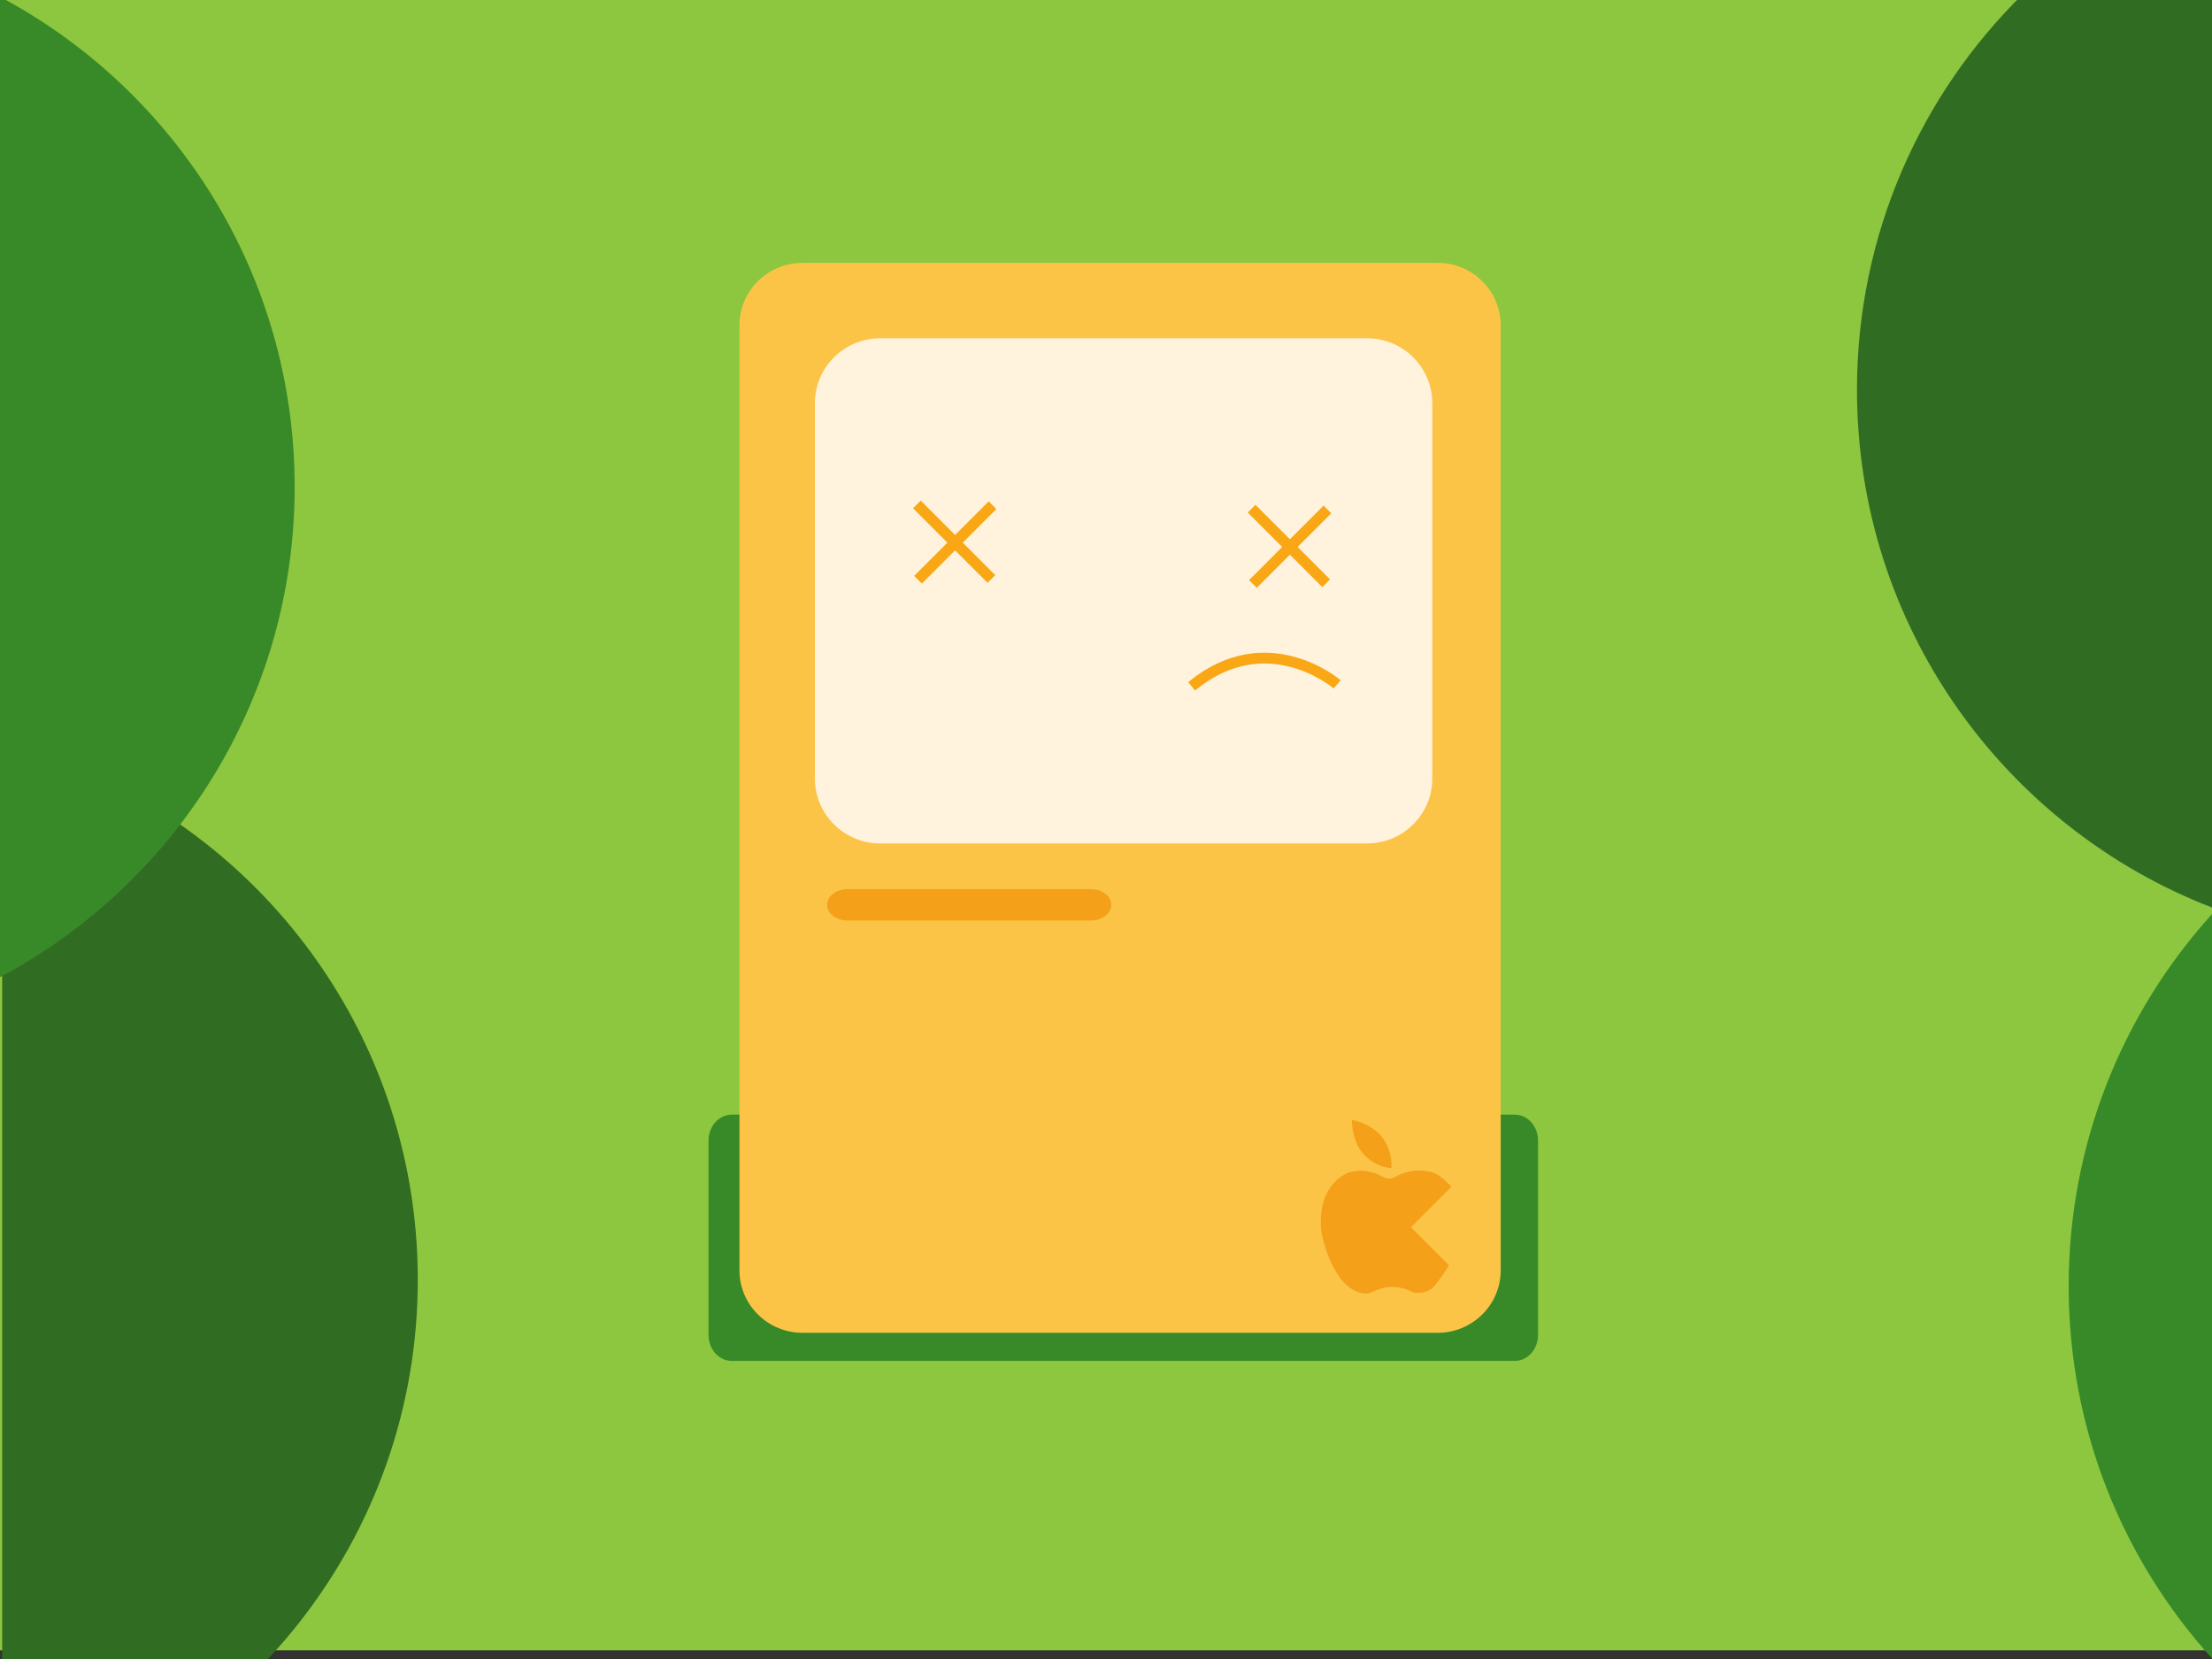 <?xml version="1.0" encoding="utf-8"?>
<!-- Generator: Adobe Illustrator 15.1.0, SVG Export Plug-In . SVG Version: 6.00 Build 0)  -->
<!DOCTYPE svg PUBLIC "-//W3C//DTD SVG 1.1//EN" "http://www.w3.org/Graphics/SVG/1.1/DTD/svg11.dtd">
<svg version="1.1" id="Layer_1" xmlns="http://www.w3.org/2000/svg" xmlns:xlink="http://www.w3.org/1999/xlink" x="0px" y="0px"
	 width="1024px" height="768px" viewBox="0 0 1024 768" enable-background="new 0 0 1024 768" xml:space="preserve">
<rect x="0" y="0" width="1024" height="768" fill="#333333" stroke="none"/>
<rect y="-1" fill="#8DC73F" width="1025" height="765"/>
<path fill="#388A29" d="M712,618c0,6.627-4.814,12-10.746,12H338.74c-5.932,0-10.74-5.373-10.74-12v-90c0-6.627,4.809-12,10.74-12
	h362.514c5.932,0,10.746,5.373,10.746,12V618z"/>
<path fill="#FCC447" d="M694.724,588.051c0,15.986-13.084,28.947-29.233,28.947H371.548c-16.144,0-29.229-12.961-29.229-28.947
	V150.626c0-15.986,13.086-28.946,29.229-28.946H665.49c16.149,0,29.233,12.96,29.233,28.946V588.051z"/>
<path fill="#FFF3DE" d="M663.054,360.393c0,16.602-13.546,30.066-30.263,30.066H407.499c-16.713,0-30.266-13.465-30.266-30.066
	V186.671c0-16.609,13.553-30.072,30.266-30.072h225.292c16.717,0,30.263,13.462,30.263,30.072V360.393z"/>
<path fill="#F4A019" d="M514.46,418.875c0,4.009-4.205,7.26-9.396,7.26H392.312c-5.188,0-9.396-3.251-9.396-7.26l0,0
	c0-4.008,4.208-7.256,9.396-7.256h112.751C510.255,411.619,514.46,414.867,514.46,418.875L514.46,418.875z"/>
<path fill="#F4A019" d="M625.826,518.48c0,0,18.839,2.556,18.361,22.352C644.188,540.832,626.307,539.871,625.826,518.48z"/>
<path fill="#F4A019" d="M653.167,568.135l18.725-18.717c-0.17-0.214-0.346-0.416-0.526-0.604c-5.937-6.131-8.429-7.086-16.856-6.896
	c0,0-5.746,1.055-8.809,2.967c-3.064,1.917-6.703-0.669-6.703-0.669s-6.417-3.828-14.264-1.532c0,0-15.516,4.598-13.027,27.58
	c0,0,3.639,21.83,16.089,27.573c0,0,4.022,1.727,6.705,0.578c2.675-1.15,10.343-5.269,19.628-0.095c0,0,6.989,1.625,10.821-4.214
	c0,0,3.281-3.949,5.822-8.368L653.167,568.135z"/>
<rect x="439.263" y="226.382" transform="matrix(0.707 -0.707 0.707 0.707 -47.947 385.813)" fill="#F9A715" width="5.05" height="48.815"/>
<rect x="439.684" y="226.803" transform="matrix(0.707 0.707 -0.707 0.707 307.186 -239.12)" fill="#F9A715" width="5.05" height="48.816"/>
<rect x="594.264" y="228.382" transform="matrix(0.707 -0.707 0.707 0.707 -3.987 495.952)" fill="#F9A715" width="5.05" height="48.815"/>
<rect x="594.684" y="228.803" transform="matrix(0.707 0.707 -0.707 0.707 354.048 -348.16)" fill="#F9A715" width="5.05" height="48.815"/>
<path fill="none" stroke="#F9A715" stroke-width="5" stroke-miterlimit="10" d="M619.001,316.804c0,0-32.379-27.944-67.379,0.931"/>
<path fill="#306D23" d="M1,343.72v497.431c110.665-28.604,192.408-129.112,192.408-248.718
	C193.408,472.831,111.665,372.324,1,343.72z"/>
<path fill="#306D23" d="M936.723-3c-47.561,46.617-77.073,111.575-77.073,183.434c0,109.25,68.206,202.554,164.351,239.693V-3
	H936.723z"/>
<path fill="#388A29" d="M1024,423.147c-41.232,45.568-66.351,105.992-66.351,172.286c0,66.296,25.118,126.721,66.351,172.29V423.147
	z"/>
<g>
	<path fill="#388A29" d="M-1-2.006v454.883c81.694-43.001,137.408-128.708,137.408-227.443C136.408,126.701,80.694,40.995-1-2.006z"
		/>
</g>
</svg>
